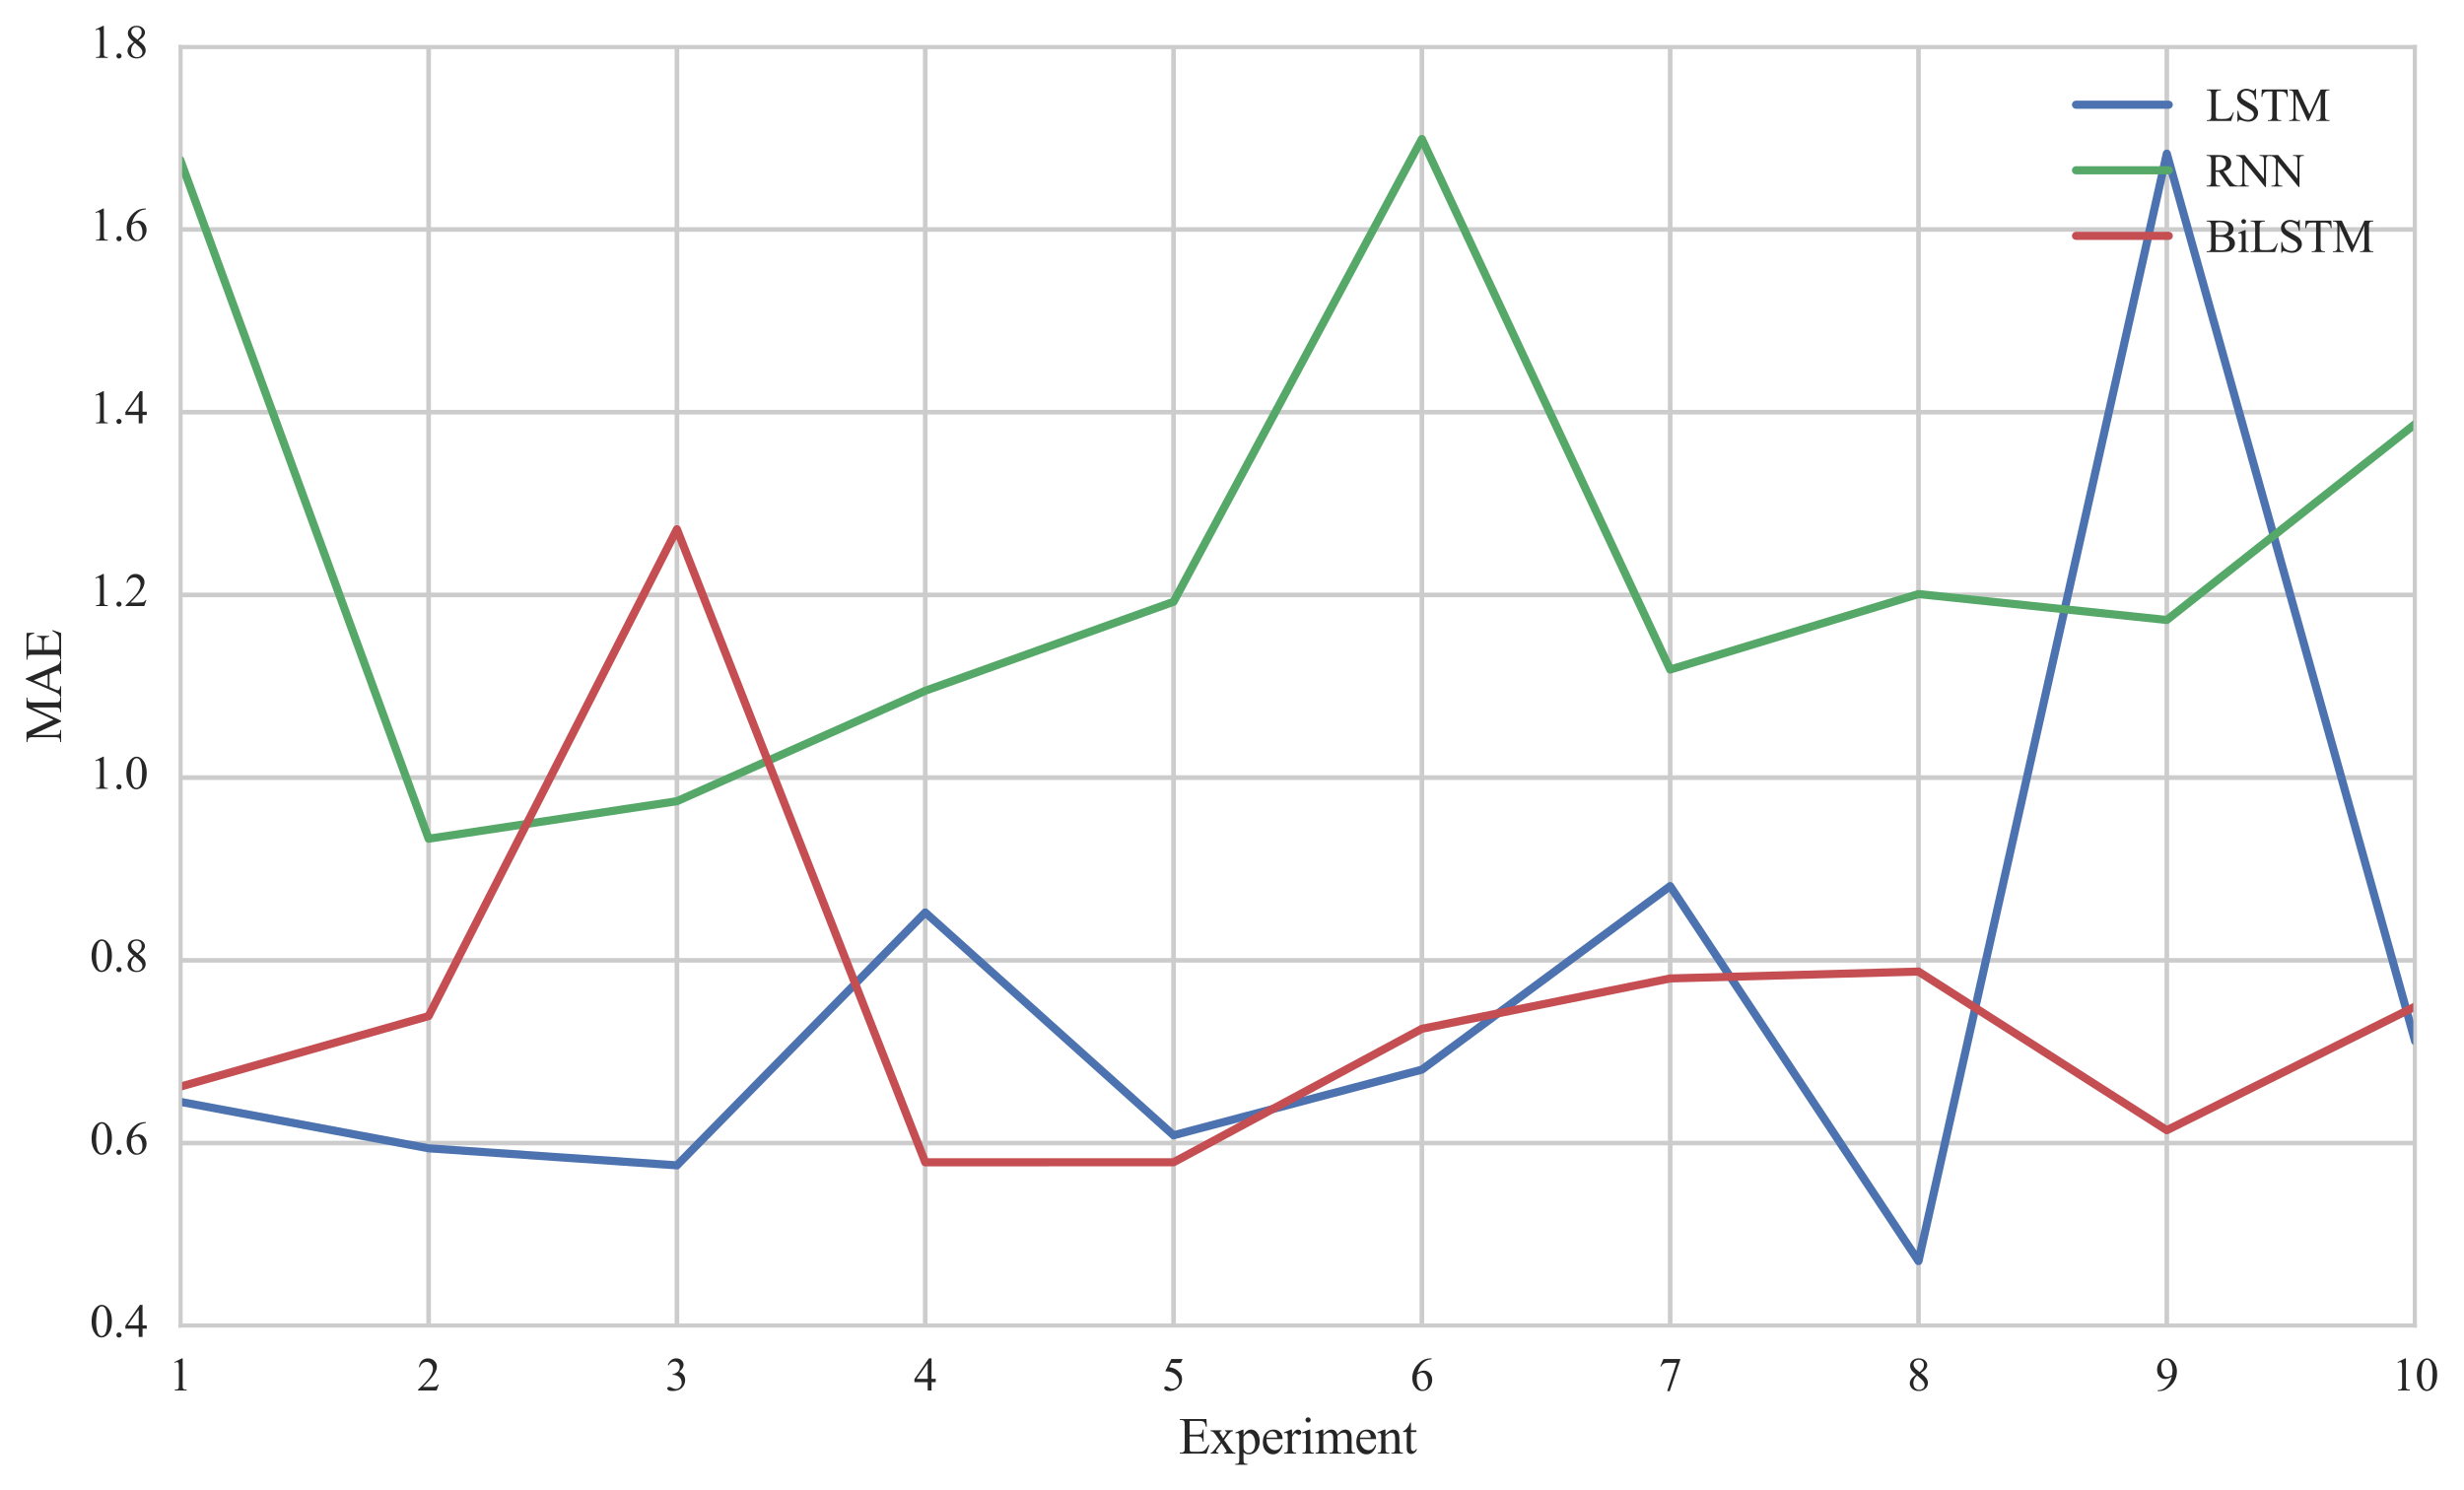 <?xml version="1.0" encoding="utf-8" standalone="no"?>
<!DOCTYPE svg PUBLIC "-//W3C//DTD SVG 1.1//EN"
  "http://www.w3.org/Graphics/SVG/1.1/DTD/svg11.dtd">
<svg xmlns:xlink="http://www.w3.org/1999/xlink" width="690.638pt" height="417.76pt" viewBox="0 0 690.638 417.76" xmlns="http://www.w3.org/2000/svg" version="1.1">
 <defs>
  <style type="text/css">*{stroke-linejoin: round; stroke-linecap: butt}</style>
 </defs>
 <g id="figure_1">
  <g id="patch_1">
   <path d="M 0 417.76 
L 690.638 417.76 
L 690.638 0 
L 0 0 
z
" style="fill: #ffffff"/>
  </g>
  <g id="axes_1">
   <g id="patch_2">
    <path d="M 50.538 371.664 
L 676.938 371.664 
L 676.938 13.104 
L 50.538 13.104 
z
" style="fill: #ffffff"/>
   </g>
   <g id="matplotlib.axis_1">
    <g id="xtick_1">
     <g id="line2d_1">
      <path d="M 50.538 371.664 
L 50.538 13.104 
" clip-path="url(#p6b40116d8b)" style="fill: none; stroke: #cccccc; stroke-width: 1.3; stroke-linecap: round"/>
     </g>
     <g id="line2d_2"/>
     <g id="line2d_3"/>
     <g id="text_1">
      <!-- 1 -->
      <g style="fill: #262626" transform="translate(47.288 389.791) scale(0.13 -0.13)">
       <defs>
        <path id="TimesNewRomanPSMT-31" d="M 750 3822 
L 1781 4325 
L 1884 4325 
L 1884 747 
Q 1884 391 1914 303 
Q 1944 216 2037 169 
Q 2131 122 2419 116 
L 2419 0 
L 825 0 
L 825 116 
Q 1125 122 1212 167 
Q 1300 213 1334 289 
Q 1369 366 1369 747 
L 1369 3034 
Q 1369 3497 1338 3628 
Q 1316 3728 1258 3775 
Q 1200 3822 1119 3822 
Q 1003 3822 797 3725 
L 750 3822 
z
" transform="scale(0.016)"/>
       </defs>
       <use xlink:href="#TimesNewRomanPSMT-31"/>
      </g>
     </g>
    </g>
    <g id="xtick_2">
     <g id="line2d_4">
      <path d="M 120.138 371.664 
L 120.138 13.104 
" clip-path="url(#p6b40116d8b)" style="fill: none; stroke: #cccccc; stroke-width: 1.3; stroke-linecap: round"/>
     </g>
     <g id="line2d_5"/>
     <g id="line2d_6"/>
     <g id="text_2">
      <!-- 2 -->
      <g style="fill: #262626" transform="translate(116.888 389.791) scale(0.13 -0.13)">
       <defs>
        <path id="TimesNewRomanPSMT-32" d="M 2934 816 
L 2638 0 
L 138 0 
L 138 116 
Q 1241 1122 1691 1759 
Q 2141 2397 2141 2925 
Q 2141 3328 1894 3587 
Q 1647 3847 1303 3847 
Q 991 3847 742 3664 
Q 494 3481 375 3128 
L 259 3128 
Q 338 3706 661 4015 
Q 984 4325 1469 4325 
Q 1984 4325 2329 3994 
Q 2675 3663 2675 3213 
Q 2675 2891 2525 2569 
Q 2294 2063 1775 1497 
Q 997 647 803 472 
L 1909 472 
Q 2247 472 2383 497 
Q 2519 522 2628 598 
Q 2738 675 2819 816 
L 2934 816 
z
" transform="scale(0.016)"/>
       </defs>
       <use xlink:href="#TimesNewRomanPSMT-32"/>
      </g>
     </g>
    </g>
    <g id="xtick_3">
     <g id="line2d_7">
      <path d="M 189.738 371.664 
L 189.738 13.104 
" clip-path="url(#p6b40116d8b)" style="fill: none; stroke: #cccccc; stroke-width: 1.3; stroke-linecap: round"/>
     </g>
     <g id="line2d_8"/>
     <g id="line2d_9"/>
     <g id="text_3">
      <!-- 3 -->
      <g style="fill: #262626" transform="translate(186.488 389.791) scale(0.13 -0.13)">
       <defs>
        <path id="TimesNewRomanPSMT-33" d="M 325 3431 
Q 506 3859 782 4092 
Q 1059 4325 1472 4325 
Q 1981 4325 2253 3994 
Q 2459 3747 2459 3466 
Q 2459 3003 1878 2509 
Q 2269 2356 2469 2072 
Q 2669 1788 2669 1403 
Q 2669 853 2319 450 
Q 1863 -75 997 -75 
Q 569 -75 414 31 
Q 259 138 259 259 
Q 259 350 332 419 
Q 406 488 509 488 
Q 588 488 669 463 
Q 722 447 909 348 
Q 1097 250 1169 231 
Q 1284 197 1416 197 
Q 1734 197 1970 444 
Q 2206 691 2206 1028 
Q 2206 1275 2097 1509 
Q 2016 1684 1919 1775 
Q 1784 1900 1550 2001 
Q 1316 2103 1072 2103 
L 972 2103 
L 972 2197 
Q 1219 2228 1467 2375 
Q 1716 2522 1828 2728 
Q 1941 2934 1941 3181 
Q 1941 3503 1739 3701 
Q 1538 3900 1238 3900 
Q 753 3900 428 3381 
L 325 3431 
z
" transform="scale(0.016)"/>
       </defs>
       <use xlink:href="#TimesNewRomanPSMT-33"/>
      </g>
     </g>
    </g>
    <g id="xtick_4">
     <g id="line2d_10">
      <path d="M 259.338 371.664 
L 259.338 13.104 
" clip-path="url(#p6b40116d8b)" style="fill: none; stroke: #cccccc; stroke-width: 1.3; stroke-linecap: round"/>
     </g>
     <g id="line2d_11"/>
     <g id="line2d_12"/>
     <g id="text_4">
      <!-- 4 -->
      <g style="fill: #262626" transform="translate(256.088 389.791) scale(0.13 -0.13)">
       <defs>
        <path id="TimesNewRomanPSMT-34" d="M 2978 1563 
L 2978 1119 
L 2409 1119 
L 2409 0 
L 1894 0 
L 1894 1119 
L 100 1119 
L 100 1519 
L 2066 4325 
L 2409 4325 
L 2409 1563 
L 2978 1563 
z
M 1894 1563 
L 1894 3666 
L 406 1563 
L 1894 1563 
z
" transform="scale(0.016)"/>
       </defs>
       <use xlink:href="#TimesNewRomanPSMT-34"/>
      </g>
     </g>
    </g>
    <g id="xtick_5">
     <g id="line2d_13">
      <path d="M 328.938 371.664 
L 328.938 13.104 
" clip-path="url(#p6b40116d8b)" style="fill: none; stroke: #cccccc; stroke-width: 1.3; stroke-linecap: round"/>
     </g>
     <g id="line2d_14"/>
     <g id="line2d_15"/>
     <g id="text_5">
      <!-- 5 -->
      <g style="fill: #262626" transform="translate(325.688 389.791) scale(0.13 -0.13)">
       <defs>
        <path id="TimesNewRomanPSMT-35" d="M 2778 4238 
L 2534 3706 
L 1259 3706 
L 981 3138 
Q 1809 3016 2294 2522 
Q 2709 2097 2709 1522 
Q 2709 1188 2573 903 
Q 2438 619 2231 419 
Q 2025 219 1772 97 
Q 1413 -75 1034 -75 
Q 653 -75 479 54 
Q 306 184 306 341 
Q 306 428 378 495 
Q 450 563 559 563 
Q 641 563 702 538 
Q 763 513 909 409 
Q 1144 247 1384 247 
Q 1750 247 2026 523 
Q 2303 800 2303 1197 
Q 2303 1581 2056 1914 
Q 1809 2247 1375 2428 
Q 1034 2569 447 2591 
L 1259 4238 
L 2778 4238 
z
" transform="scale(0.016)"/>
       </defs>
       <use xlink:href="#TimesNewRomanPSMT-35"/>
      </g>
     </g>
    </g>
    <g id="xtick_6">
     <g id="line2d_16">
      <path d="M 398.538 371.664 
L 398.538 13.104 
" clip-path="url(#p6b40116d8b)" style="fill: none; stroke: #cccccc; stroke-width: 1.3; stroke-linecap: round"/>
     </g>
     <g id="line2d_17"/>
     <g id="line2d_18"/>
     <g id="text_6">
      <!-- 6 -->
      <g style="fill: #262626" transform="translate(395.288 389.791) scale(0.13 -0.13)">
       <defs>
        <path id="TimesNewRomanPSMT-36" d="M 2869 4325 
L 2869 4209 
Q 2456 4169 2195 4045 
Q 1934 3922 1679 3669 
Q 1425 3416 1258 3105 
Q 1091 2794 978 2366 
Q 1428 2675 1881 2675 
Q 2316 2675 2634 2325 
Q 2953 1975 2953 1425 
Q 2953 894 2631 456 
Q 2244 -75 1606 -75 
Q 1172 -75 869 213 
Q 275 772 275 1663 
Q 275 2231 503 2743 
Q 731 3256 1154 3653 
Q 1578 4050 1965 4187 
Q 2353 4325 2688 4325 
L 2869 4325 
z
M 925 2138 
Q 869 1716 869 1456 
Q 869 1156 980 804 
Q 1091 453 1309 247 
Q 1469 100 1697 100 
Q 1969 100 2183 356 
Q 2397 613 2397 1088 
Q 2397 1622 2184 2012 
Q 1972 2403 1581 2403 
Q 1463 2403 1327 2353 
Q 1191 2303 925 2138 
z
" transform="scale(0.016)"/>
       </defs>
       <use xlink:href="#TimesNewRomanPSMT-36"/>
      </g>
     </g>
    </g>
    <g id="xtick_7">
     <g id="line2d_19">
      <path d="M 468.138 371.664 
L 468.138 13.104 
" clip-path="url(#p6b40116d8b)" style="fill: none; stroke: #cccccc; stroke-width: 1.3; stroke-linecap: round"/>
     </g>
     <g id="line2d_20"/>
     <g id="line2d_21"/>
     <g id="text_7">
      <!-- 7 -->
      <g style="fill: #262626" transform="translate(464.888 389.791) scale(0.13 -0.13)">
       <defs>
        <path id="TimesNewRomanPSMT-37" d="M 644 4238 
L 2916 4238 
L 2916 4119 
L 1503 -88 
L 1153 -88 
L 2419 3728 
L 1253 3728 
Q 900 3728 750 3644 
Q 488 3500 328 3200 
L 238 3234 
L 644 4238 
z
" transform="scale(0.016)"/>
       </defs>
       <use xlink:href="#TimesNewRomanPSMT-37"/>
      </g>
     </g>
    </g>
    <g id="xtick_8">
     <g id="line2d_22">
      <path d="M 537.738 371.664 
L 537.738 13.104 
" clip-path="url(#p6b40116d8b)" style="fill: none; stroke: #cccccc; stroke-width: 1.3; stroke-linecap: round"/>
     </g>
     <g id="line2d_23"/>
     <g id="line2d_24"/>
     <g id="text_8">
      <!-- 8 -->
      <g style="fill: #262626" transform="translate(534.488 389.791) scale(0.13 -0.13)">
       <defs>
        <path id="TimesNewRomanPSMT-38" d="M 1228 2134 
Q 725 2547 579 2797 
Q 434 3047 434 3316 
Q 434 3728 753 4026 
Q 1072 4325 1600 4325 
Q 2113 4325 2425 4047 
Q 2738 3769 2738 3413 
Q 2738 3175 2569 2928 
Q 2400 2681 1866 2347 
Q 2416 1922 2594 1678 
Q 2831 1359 2831 1006 
Q 2831 559 2490 242 
Q 2150 -75 1597 -75 
Q 994 -75 656 303 
Q 388 606 388 966 
Q 388 1247 577 1523 
Q 766 1800 1228 2134 
z
M 1719 2469 
Q 2094 2806 2194 3001 
Q 2294 3197 2294 3444 
Q 2294 3772 2109 3958 
Q 1925 4144 1606 4144 
Q 1288 4144 1088 3959 
Q 888 3775 888 3528 
Q 888 3366 970 3203 
Q 1053 3041 1206 2894 
L 1719 2469 
z
M 1375 2016 
Q 1116 1797 991 1539 
Q 866 1281 866 981 
Q 866 578 1086 336 
Q 1306 94 1647 94 
Q 1984 94 2187 284 
Q 2391 475 2391 747 
Q 2391 972 2272 1150 
Q 2050 1481 1375 2016 
z
" transform="scale(0.016)"/>
       </defs>
       <use xlink:href="#TimesNewRomanPSMT-38"/>
      </g>
     </g>
    </g>
    <g id="xtick_9">
     <g id="line2d_25">
      <path d="M 607.338 371.664 
L 607.338 13.104 
" clip-path="url(#p6b40116d8b)" style="fill: none; stroke: #cccccc; stroke-width: 1.3; stroke-linecap: round"/>
     </g>
     <g id="line2d_26"/>
     <g id="line2d_27"/>
     <g id="text_9">
      <!-- 9 -->
      <g style="fill: #262626" transform="translate(604.088 389.791) scale(0.13 -0.13)">
       <defs>
        <path id="TimesNewRomanPSMT-39" d="M 338 -88 
L 338 28 
Q 744 34 1094 217 
Q 1444 400 1770 856 
Q 2097 1313 2225 1859 
Q 1734 1544 1338 1544 
Q 891 1544 572 1889 
Q 253 2234 253 2806 
Q 253 3363 572 3797 
Q 956 4325 1575 4325 
Q 2097 4325 2469 3894 
Q 2925 3359 2925 2575 
Q 2925 1869 2578 1258 
Q 2231 647 1613 244 
Q 1109 -88 516 -88 
L 338 -88 
z
M 2275 2091 
Q 2331 2497 2331 2741 
Q 2331 3044 2228 3395 
Q 2125 3747 1936 3934 
Q 1747 4122 1506 4122 
Q 1228 4122 1018 3872 
Q 809 3622 809 3128 
Q 809 2469 1088 2097 
Q 1291 1828 1588 1828 
Q 1731 1828 1928 1897 
Q 2125 1966 2275 2091 
z
" transform="scale(0.016)"/>
       </defs>
       <use xlink:href="#TimesNewRomanPSMT-39"/>
      </g>
     </g>
    </g>
    <g id="xtick_10">
     <g id="line2d_28">
      <path d="M 676.938 371.664 
L 676.938 13.104 
" clip-path="url(#p6b40116d8b)" style="fill: none; stroke: #cccccc; stroke-width: 1.3; stroke-linecap: round"/>
     </g>
     <g id="line2d_29"/>
     <g id="line2d_30"/>
     <g id="text_10">
      <!-- 10 -->
      <g style="fill: #262626" transform="translate(670.438 389.791) scale(0.13 -0.13)">
       <defs>
        <path id="TimesNewRomanPSMT-30" d="M 231 2094 
Q 231 2819 450 3342 
Q 669 3866 1031 4122 
Q 1313 4325 1613 4325 
Q 2100 4325 2488 3828 
Q 2972 3213 2972 2159 
Q 2972 1422 2759 906 
Q 2547 391 2217 158 
Q 1888 -75 1581 -75 
Q 975 -75 572 641 
Q 231 1244 231 2094 
z
M 844 2016 
Q 844 1141 1059 588 
Q 1238 122 1591 122 
Q 1759 122 1940 273 
Q 2122 425 2216 781 
Q 2359 1319 2359 2297 
Q 2359 3022 2209 3506 
Q 2097 3866 1919 4016 
Q 1791 4119 1609 4119 
Q 1397 4119 1231 3928 
Q 1006 3669 925 3112 
Q 844 2556 844 2016 
z
" transform="scale(0.016)"/>
       </defs>
       <use xlink:href="#TimesNewRomanPSMT-31"/>
       <use xlink:href="#TimesNewRomanPSMT-30" x="50"/>
      </g>
     </g>
    </g>
    <g id="text_11">
     <!-- Experiment -->
     <g style="fill: #262626" transform="translate(330.384 407.501) scale(0.143 -0.143)">
      <defs>
       <path id="TimesNewRomanPSMT-45" d="M 1338 4006 
L 1338 2331 
L 2269 2331 
Q 2631 2331 2753 2441 
Q 2916 2584 2934 2947 
L 3050 2947 
L 3050 1472 
L 2934 1472 
Q 2891 1781 2847 1869 
Q 2791 1978 2662 2040 
Q 2534 2103 2269 2103 
L 1338 2103 
L 1338 706 
Q 1338 425 1363 364 
Q 1388 303 1450 267 
Q 1513 231 1688 231 
L 2406 231 
Q 2766 231 2928 281 
Q 3091 331 3241 478 
Q 3434 672 3638 1063 
L 3763 1063 
L 3397 0 
L 131 0 
L 131 116 
L 281 116 
Q 431 116 566 188 
Q 666 238 702 338 
Q 738 438 738 747 
L 738 3500 
Q 738 3903 656 3997 
Q 544 4122 281 4122 
L 131 4122 
L 131 4238 
L 3397 4238 
L 3444 3309 
L 3322 3309 
Q 3256 3644 3176 3769 
Q 3097 3894 2941 3959 
Q 2816 4006 2500 4006 
L 1338 4006 
z
" transform="scale(0.016)"/>
       <path id="TimesNewRomanPSMT-78" d="M 84 2863 
L 1431 2863 
L 1431 2747 
Q 1303 2747 1251 2703 
Q 1200 2659 1200 2588 
Q 1200 2513 1309 2356 
Q 1344 2306 1413 2200 
L 1616 1875 
L 1850 2200 
Q 2075 2509 2075 2591 
Q 2075 2656 2022 2701 
Q 1969 2747 1850 2747 
L 1850 2863 
L 2819 2863 
L 2819 2747 
Q 2666 2738 2553 2663 
Q 2400 2556 2134 2200 
L 1744 1678 
L 2456 653 
Q 2719 275 2831 198 
Q 2944 122 3122 113 
L 3122 0 
L 1772 0 
L 1772 113 
Q 1913 113 1991 175 
Q 2050 219 2050 291 
Q 2050 363 1850 653 
L 1431 1266 
L 972 653 
Q 759 369 759 316 
Q 759 241 829 180 
Q 900 119 1041 113 
L 1041 0 
L 106 0 
L 106 113 
Q 219 128 303 191 
Q 422 281 703 653 
L 1303 1450 
L 759 2238 
Q 528 2575 401 2661 
Q 275 2747 84 2747 
L 84 2863 
z
" transform="scale(0.016)"/>
       <path id="TimesNewRomanPSMT-70" d="M -6 2578 
L 875 2934 
L 994 2934 
L 994 2266 
Q 1216 2644 1439 2795 
Q 1663 2947 1909 2947 
Q 2341 2947 2628 2609 
Q 2981 2197 2981 1534 
Q 2981 794 2556 309 
Q 2206 -88 1675 -88 
Q 1444 -88 1275 -22 
Q 1150 25 994 166 
L 994 -706 
Q 994 -1000 1030 -1079 
Q 1066 -1159 1155 -1206 
Q 1244 -1253 1478 -1253 
L 1478 -1369 
L -22 -1369 
L -22 -1253 
L 56 -1253 
Q 228 -1256 350 -1188 
Q 409 -1153 442 -1076 
Q 475 -1000 475 -688 
L 475 2019 
Q 475 2297 450 2372 
Q 425 2447 370 2484 
Q 316 2522 222 2522 
Q 147 2522 31 2478 
L -6 2578 
z
M 994 2081 
L 994 1013 
Q 994 666 1022 556 
Q 1066 375 1236 237 
Q 1406 100 1666 100 
Q 1978 100 2172 344 
Q 2425 663 2425 1241 
Q 2425 1897 2138 2250 
Q 1938 2494 1663 2494 
Q 1513 2494 1366 2419 
Q 1253 2363 994 2081 
z
" transform="scale(0.016)"/>
       <path id="TimesNewRomanPSMT-65" d="M 681 1784 
Q 678 1147 991 784 
Q 1303 422 1725 422 
Q 2006 422 2214 576 
Q 2422 731 2563 1106 
L 2659 1044 
Q 2594 616 2278 264 
Q 1963 -88 1488 -88 
Q 972 -88 605 314 
Q 238 716 238 1394 
Q 238 2128 614 2539 
Q 991 2950 1559 2950 
Q 2041 2950 2350 2633 
Q 2659 2316 2659 1784 
L 681 1784 
z
M 681 1966 
L 2006 1966 
Q 1991 2241 1941 2353 
Q 1863 2528 1708 2628 
Q 1553 2728 1384 2728 
Q 1125 2728 920 2526 
Q 716 2325 681 1966 
z
" transform="scale(0.016)"/>
       <path id="TimesNewRomanPSMT-72" d="M 1038 2947 
L 1038 2303 
Q 1397 2947 1775 2947 
Q 1947 2947 2059 2842 
Q 2172 2738 2172 2600 
Q 2172 2478 2090 2393 
Q 2009 2309 1897 2309 
Q 1788 2309 1652 2417 
Q 1516 2525 1450 2525 
Q 1394 2525 1328 2463 
Q 1188 2334 1038 2041 
L 1038 669 
Q 1038 431 1097 309 
Q 1138 225 1241 169 
Q 1344 113 1538 113 
L 1538 0 
L 72 0 
L 72 113 
Q 291 113 397 181 
Q 475 231 506 341 
Q 522 394 522 644 
L 522 1753 
Q 522 2253 501 2348 
Q 481 2444 426 2487 
Q 372 2531 291 2531 
Q 194 2531 72 2484 
L 41 2597 
L 906 2947 
L 1038 2947 
z
" transform="scale(0.016)"/>
       <path id="TimesNewRomanPSMT-69" d="M 928 4444 
Q 1059 4444 1151 4351 
Q 1244 4259 1244 4128 
Q 1244 3997 1151 3903 
Q 1059 3809 928 3809 
Q 797 3809 703 3903 
Q 609 3997 609 4128 
Q 609 4259 701 4351 
Q 794 4444 928 4444 
z
M 1188 2947 
L 1188 647 
Q 1188 378 1227 289 
Q 1266 200 1342 156 
Q 1419 113 1622 113 
L 1622 0 
L 231 0 
L 231 113 
Q 441 113 512 153 
Q 584 194 626 287 
Q 669 381 669 647 
L 669 1750 
Q 669 2216 641 2353 
Q 619 2453 572 2492 
Q 525 2531 444 2531 
Q 356 2531 231 2484 
L 188 2597 
L 1050 2947 
L 1188 2947 
z
" transform="scale(0.016)"/>
       <path id="TimesNewRomanPSMT-6d" d="M 1050 2338 
Q 1363 2650 1419 2697 
Q 1559 2816 1721 2881 
Q 1884 2947 2044 2947 
Q 2313 2947 2506 2790 
Q 2700 2634 2766 2338 
Q 3088 2713 3309 2830 
Q 3531 2947 3766 2947 
Q 3994 2947 4170 2830 
Q 4347 2713 4450 2447 
Q 4519 2266 4519 1878 
L 4519 647 
Q 4519 378 4559 278 
Q 4591 209 4675 161 
Q 4759 113 4950 113 
L 4950 0 
L 3538 0 
L 3538 113 
L 3597 113 
Q 3781 113 3884 184 
Q 3956 234 3988 344 
Q 4000 397 4000 647 
L 4000 1878 
Q 4000 2228 3916 2372 
Q 3794 2572 3525 2572 
Q 3359 2572 3192 2489 
Q 3025 2406 2788 2181 
L 2781 2147 
L 2788 2013 
L 2788 647 
Q 2788 353 2820 281 
Q 2853 209 2943 161 
Q 3034 113 3253 113 
L 3253 0 
L 1806 0 
L 1806 113 
Q 2044 113 2133 169 
Q 2222 225 2256 338 
Q 2272 391 2272 647 
L 2272 1878 
Q 2272 2228 2169 2381 
Q 2031 2581 1784 2581 
Q 1616 2581 1450 2491 
Q 1191 2353 1050 2181 
L 1050 647 
Q 1050 366 1089 281 
Q 1128 197 1204 155 
Q 1281 113 1516 113 
L 1516 0 
L 100 0 
L 100 113 
Q 297 113 375 155 
Q 453 197 493 289 
Q 534 381 534 647 
L 534 1741 
Q 534 2213 506 2350 
Q 484 2453 437 2492 
Q 391 2531 309 2531 
Q 222 2531 100 2484 
L 53 2597 
L 916 2947 
L 1050 2947 
L 1050 2338 
z
" transform="scale(0.016)"/>
       <path id="TimesNewRomanPSMT-6e" d="M 1034 2341 
Q 1538 2947 1994 2947 
Q 2228 2947 2397 2830 
Q 2566 2713 2666 2444 
Q 2734 2256 2734 1869 
L 2734 647 
Q 2734 375 2778 278 
Q 2813 200 2889 156 
Q 2966 113 3172 113 
L 3172 0 
L 1756 0 
L 1756 113 
L 1816 113 
Q 2016 113 2095 173 
Q 2175 234 2206 353 
Q 2219 400 2219 647 
L 2219 1819 
Q 2219 2209 2117 2386 
Q 2016 2563 1775 2563 
Q 1403 2563 1034 2156 
L 1034 647 
Q 1034 356 1069 288 
Q 1113 197 1189 155 
Q 1266 113 1500 113 
L 1500 0 
L 84 0 
L 84 113 
L 147 113 
Q 366 113 442 223 
Q 519 334 519 647 
L 519 1709 
Q 519 2225 495 2337 
Q 472 2450 423 2490 
Q 375 2531 294 2531 
Q 206 2531 84 2484 
L 38 2597 
L 900 2947 
L 1034 2947 
L 1034 2341 
z
" transform="scale(0.016)"/>
       <path id="TimesNewRomanPSMT-74" d="M 1031 3803 
L 1031 2863 
L 1700 2863 
L 1700 2644 
L 1031 2644 
L 1031 788 
Q 1031 509 1111 412 
Q 1191 316 1316 316 
Q 1419 316 1516 380 
Q 1613 444 1666 569 
L 1788 569 
Q 1678 263 1478 108 
Q 1278 -47 1066 -47 
Q 922 -47 784 33 
Q 647 113 581 261 
Q 516 409 516 719 
L 516 2644 
L 63 2644 
L 63 2747 
Q 234 2816 414 2980 
Q 594 3144 734 3369 
Q 806 3488 934 3803 
L 1031 3803 
z
" transform="scale(0.016)"/>
      </defs>
      <use xlink:href="#TimesNewRomanPSMT-45"/>
      <use xlink:href="#TimesNewRomanPSMT-78" x="61.084"/>
      <use xlink:href="#TimesNewRomanPSMT-70" x="111.084"/>
      <use xlink:href="#TimesNewRomanPSMT-65" x="161.084"/>
      <use xlink:href="#TimesNewRomanPSMT-72" x="205.469"/>
      <use xlink:href="#TimesNewRomanPSMT-69" x="238.77"/>
      <use xlink:href="#TimesNewRomanPSMT-6d" x="266.553"/>
      <use xlink:href="#TimesNewRomanPSMT-65" x="344.336"/>
      <use xlink:href="#TimesNewRomanPSMT-6e" x="388.721"/>
      <use xlink:href="#TimesNewRomanPSMT-74" x="438.721"/>
     </g>
    </g>
   </g>
   <g id="matplotlib.axis_2">
    <g id="ytick_1">
     <g id="line2d_31">
      <path d="M 50.538 371.664 
L 676.938 371.664 
" clip-path="url(#p6b40116d8b)" style="fill: none; stroke: #cccccc; stroke-width: 1.3; stroke-linecap: round"/>
     </g>
     <g id="line2d_32"/>
     <g id="line2d_33"/>
     <g id="text_12">
      <!-- 0.4 -->
      <g style="fill: #262626" transform="translate(25.188 374.787) scale(0.13 -0.13)">
       <defs>
        <path id="TimesNewRomanPSMT-2e" d="M 800 606 
Q 947 606 1047 504 
Q 1147 403 1147 259 
Q 1147 116 1045 14 
Q 944 -88 800 -88 
Q 656 -88 554 14 
Q 453 116 453 259 
Q 453 406 554 506 
Q 656 606 800 606 
z
" transform="scale(0.016)"/>
       </defs>
       <use xlink:href="#TimesNewRomanPSMT-30"/>
       <use xlink:href="#TimesNewRomanPSMT-2e" x="50"/>
       <use xlink:href="#TimesNewRomanPSMT-34" x="75"/>
      </g>
     </g>
    </g>
    <g id="ytick_2">
     <g id="line2d_34">
      <path d="M 50.538 320.441 
L 676.938 320.441 
" clip-path="url(#p6b40116d8b)" style="fill: none; stroke: #cccccc; stroke-width: 1.3; stroke-linecap: round"/>
     </g>
     <g id="line2d_35"/>
     <g id="line2d_36"/>
     <g id="text_13">
      <!-- 0.6 -->
      <g style="fill: #262626" transform="translate(25.188 323.564) scale(0.13 -0.13)">
       <use xlink:href="#TimesNewRomanPSMT-30"/>
       <use xlink:href="#TimesNewRomanPSMT-2e" x="50"/>
       <use xlink:href="#TimesNewRomanPSMT-36" x="75"/>
      </g>
     </g>
    </g>
    <g id="ytick_3">
     <g id="line2d_37">
      <path d="M 50.538 269.218 
L 676.938 269.218 
" clip-path="url(#p6b40116d8b)" style="fill: none; stroke: #cccccc; stroke-width: 1.3; stroke-linecap: round"/>
     </g>
     <g id="line2d_38"/>
     <g id="line2d_39"/>
     <g id="text_14">
      <!-- 0.8 -->
      <g style="fill: #262626" transform="translate(25.188 272.341) scale(0.13 -0.13)">
       <use xlink:href="#TimesNewRomanPSMT-30"/>
       <use xlink:href="#TimesNewRomanPSMT-2e" x="50"/>
       <use xlink:href="#TimesNewRomanPSMT-38" x="75"/>
      </g>
     </g>
    </g>
    <g id="ytick_4">
     <g id="line2d_40">
      <path d="M 50.538 217.995 
L 676.938 217.995 
" clip-path="url(#p6b40116d8b)" style="fill: none; stroke: #cccccc; stroke-width: 1.3; stroke-linecap: round"/>
     </g>
     <g id="line2d_41"/>
     <g id="line2d_42"/>
     <g id="text_15">
      <!-- 1.0 -->
      <g style="fill: #262626" transform="translate(25.188 221.118) scale(0.13 -0.13)">
       <use xlink:href="#TimesNewRomanPSMT-31"/>
       <use xlink:href="#TimesNewRomanPSMT-2e" x="50"/>
       <use xlink:href="#TimesNewRomanPSMT-30" x="75"/>
      </g>
     </g>
    </g>
    <g id="ytick_5">
     <g id="line2d_43">
      <path d="M 50.538 166.772 
L 676.938 166.772 
" clip-path="url(#p6b40116d8b)" style="fill: none; stroke: #cccccc; stroke-width: 1.3; stroke-linecap: round"/>
     </g>
     <g id="line2d_44"/>
     <g id="line2d_45"/>
     <g id="text_16">
      <!-- 1.2 -->
      <g style="fill: #262626" transform="translate(25.188 169.895) scale(0.13 -0.13)">
       <use xlink:href="#TimesNewRomanPSMT-31"/>
       <use xlink:href="#TimesNewRomanPSMT-2e" x="50"/>
       <use xlink:href="#TimesNewRomanPSMT-32" x="75"/>
      </g>
     </g>
    </g>
    <g id="ytick_6">
     <g id="line2d_46">
      <path d="M 50.538 115.55 
L 676.938 115.55 
" clip-path="url(#p6b40116d8b)" style="fill: none; stroke: #cccccc; stroke-width: 1.3; stroke-linecap: round"/>
     </g>
     <g id="line2d_47"/>
     <g id="line2d_48"/>
     <g id="text_17">
      <!-- 1.4 -->
      <g style="fill: #262626" transform="translate(25.188 118.673) scale(0.13 -0.13)">
       <use xlink:href="#TimesNewRomanPSMT-31"/>
       <use xlink:href="#TimesNewRomanPSMT-2e" x="50"/>
       <use xlink:href="#TimesNewRomanPSMT-34" x="75"/>
      </g>
     </g>
    </g>
    <g id="ytick_7">
     <g id="line2d_49">
      <path d="M 50.538 64.327 
L 676.938 64.327 
" clip-path="url(#p6b40116d8b)" style="fill: none; stroke: #cccccc; stroke-width: 1.3; stroke-linecap: round"/>
     </g>
     <g id="line2d_50"/>
     <g id="line2d_51"/>
     <g id="text_18">
      <!-- 1.6 -->
      <g style="fill: #262626" transform="translate(25.188 67.45) scale(0.13 -0.13)">
       <use xlink:href="#TimesNewRomanPSMT-31"/>
       <use xlink:href="#TimesNewRomanPSMT-2e" x="50"/>
       <use xlink:href="#TimesNewRomanPSMT-36" x="75"/>
      </g>
     </g>
    </g>
    <g id="ytick_8">
     <g id="line2d_52">
      <path d="M 50.538 13.104 
L 676.938 13.104 
" clip-path="url(#p6b40116d8b)" style="fill: none; stroke: #cccccc; stroke-width: 1.3; stroke-linecap: round"/>
     </g>
     <g id="line2d_53"/>
     <g id="line2d_54"/>
     <g id="text_19">
      <!-- 1.8 -->
      <g style="fill: #262626" transform="translate(25.188 16.227) scale(0.13 -0.13)">
       <use xlink:href="#TimesNewRomanPSMT-31"/>
       <use xlink:href="#TimesNewRomanPSMT-2e" x="50"/>
       <use xlink:href="#TimesNewRomanPSMT-38" x="75"/>
      </g>
     </g>
    </g>
    <g id="text_20">
     <!-- MAE -->
     <g style="fill: #262626" transform="translate(17.13 208.272) rotate(-90) scale(0.143 -0.143)">
      <defs>
       <path id="TimesNewRomanPSMT-4d" d="M 2619 0 
L 981 3566 
L 981 734 
Q 981 344 1066 247 
Q 1181 116 1431 116 
L 1581 116 
L 1581 0 
L 106 0 
L 106 116 
L 256 116 
Q 525 116 638 278 
Q 706 378 706 734 
L 706 3503 
Q 706 3784 644 3909 
Q 600 4000 483 4061 
Q 366 4122 106 4122 
L 106 4238 
L 1306 4238 
L 2844 922 
L 4356 4238 
L 5556 4238 
L 5556 4122 
L 5409 4122 
Q 5138 4122 5025 3959 
Q 4956 3859 4956 3503 
L 4956 734 
Q 4956 344 5044 247 
Q 5159 116 5409 116 
L 5556 116 
L 5556 0 
L 3756 0 
L 3756 116 
L 3906 116 
Q 4178 116 4288 278 
Q 4356 378 4356 734 
L 4356 3566 
L 2722 0 
L 2619 0 
z
" transform="scale(0.016)"/>
       <path id="TimesNewRomanPSMT-41" d="M 2928 1419 
L 1288 1419 
L 1000 750 
Q 894 503 894 381 
Q 894 284 986 211 
Q 1078 138 1384 116 
L 1384 0 
L 50 0 
L 50 116 
Q 316 163 394 238 
Q 553 388 747 847 
L 2238 4334 
L 2347 4334 
L 3822 809 
Q 4000 384 4145 257 
Q 4291 131 4550 116 
L 4550 0 
L 2878 0 
L 2878 116 
Q 3131 128 3220 200 
Q 3309 272 3309 375 
Q 3309 513 3184 809 
L 2928 1419 
z
M 2841 1650 
L 2122 3363 
L 1384 1650 
L 2841 1650 
z
" transform="scale(0.016)"/>
      </defs>
      <use xlink:href="#TimesNewRomanPSMT-4d"/>
      <use xlink:href="#TimesNewRomanPSMT-41" x="88.916"/>
      <use xlink:href="#TimesNewRomanPSMT-45" x="161.133"/>
     </g>
    </g>
   </g>
   <g id="line2d_55">
    <path d="M 50.538 308.876 
L 120.138 321.911 
L 189.738 326.688 
L 259.338 255.793 
L 328.938 318.253 
L 398.538 299.861 
L 468.138 248.405 
L 537.738 353.524 
L 607.338 43.069 
L 676.938 291.898 
" clip-path="url(#p6b40116d8b)" style="fill: none; stroke: #4c72b0; stroke-width: 2.275; stroke-linecap: round"/>
   </g>
   <g id="line2d_56">
    <path d="M 50.538 44.85 
L 120.138 235.122 
L 189.738 224.604 
L 259.338 193.648 
L 328.938 168.702 
L 398.538 38.964 
L 468.138 187.699 
L 537.738 166.535 
L 607.338 173.8 
L 676.938 118.878 
" clip-path="url(#p6b40116d8b)" style="fill: none; stroke: #55a868; stroke-width: 2.275; stroke-linecap: round"/>
   </g>
   <g id="line2d_57">
    <path d="M 50.538 304.629 
L 120.138 284.843 
L 189.738 148.362 
L 259.338 325.836 
L 328.938 325.821 
L 398.538 288.41 
L 468.138 274.292 
L 537.738 272.364 
L 607.338 316.842 
L 676.938 282.169 
" clip-path="url(#p6b40116d8b)" style="fill: none; stroke: #c44e52; stroke-width: 2.275; stroke-linecap: round"/>
   </g>
   <g id="patch_3">
    <path d="M 50.538 371.664 
L 50.538 13.104 
" style="fill: none; stroke: #cccccc; stroke-linejoin: miter; stroke-linecap: square"/>
   </g>
   <g id="patch_4">
    <path d="M 676.938 371.664 
L 676.938 13.104 
" style="fill: none; stroke: #cccccc; stroke-linejoin: miter; stroke-linecap: square"/>
   </g>
   <g id="patch_5">
    <path d="M 50.538 371.664 
L 676.938 371.664 
" style="fill: none; stroke: #cccccc; stroke-linejoin: miter; stroke-linecap: square"/>
   </g>
   <g id="patch_6">
    <path d="M 50.538 13.104 
L 676.938 13.104 
" style="fill: none; stroke: #cccccc; stroke-linejoin: miter; stroke-linecap: square"/>
   </g>
   <g id="legend_1">
    <g id="line2d_58">
     <path d="M 581.886 29.354 
L 594.886 29.354 
L 607.886 29.354 
" style="fill: none; stroke: #4c72b0; stroke-width: 2.275; stroke-linecap: round"/>
    </g>
    <g id="text_21">
     <!-- LSTM -->
     <g style="fill: #262626" transform="translate(618.286 33.904) scale(0.13 -0.13)">
      <defs>
       <path id="TimesNewRomanPSMT-4c" d="M 3669 1172 
L 3772 1150 
L 3409 0 
L 128 0 
L 128 116 
L 288 116 
Q 556 116 672 291 
Q 738 391 738 753 
L 738 3488 
Q 738 3884 650 3984 
Q 528 4122 288 4122 
L 128 4122 
L 128 4238 
L 2047 4238 
L 2047 4122 
Q 1709 4125 1573 4059 
Q 1438 3994 1388 3894 
Q 1338 3794 1338 3416 
L 1338 753 
Q 1338 494 1388 397 
Q 1425 331 1503 300 
Q 1581 269 1991 269 
L 2300 269 
Q 2788 269 2984 341 
Q 3181 413 3343 595 
Q 3506 778 3669 1172 
z
" transform="scale(0.016)"/>
       <path id="TimesNewRomanPSMT-53" d="M 2934 4334 
L 2934 2869 
L 2819 2869 
Q 2763 3291 2617 3541 
Q 2472 3791 2203 3937 
Q 1934 4084 1647 4084 
Q 1322 4084 1109 3886 
Q 897 3688 897 3434 
Q 897 3241 1031 3081 
Q 1225 2847 1953 2456 
Q 2547 2138 2764 1967 
Q 2981 1797 3098 1565 
Q 3216 1334 3216 1081 
Q 3216 600 2842 251 
Q 2469 -97 1881 -97 
Q 1697 -97 1534 -69 
Q 1438 -53 1133 45 
Q 828 144 747 144 
Q 669 144 623 97 
Q 578 50 556 -97 
L 441 -97 
L 441 1356 
L 556 1356 
Q 638 900 775 673 
Q 913 447 1195 297 
Q 1478 147 1816 147 
Q 2206 147 2432 353 
Q 2659 559 2659 841 
Q 2659 997 2573 1156 
Q 2488 1316 2306 1453 
Q 2184 1547 1640 1851 
Q 1097 2156 867 2337 
Q 638 2519 519 2737 
Q 400 2956 400 3219 
Q 400 3675 750 4004 
Q 1100 4334 1641 4334 
Q 1978 4334 2356 4169 
Q 2531 4091 2603 4091 
Q 2684 4091 2736 4139 
Q 2788 4188 2819 4334 
L 2934 4334 
z
" transform="scale(0.016)"/>
       <path id="TimesNewRomanPSMT-54" d="M 3703 4238 
L 3750 3244 
L 3631 3244 
Q 3597 3506 3538 3619 
Q 3441 3800 3280 3886 
Q 3119 3972 2856 3972 
L 2259 3972 
L 2259 734 
Q 2259 344 2344 247 
Q 2463 116 2709 116 
L 2856 116 
L 2856 0 
L 1059 0 
L 1059 116 
L 1209 116 
Q 1478 116 1591 278 
Q 1659 378 1659 734 
L 1659 3972 
L 1150 3972 
Q 853 3972 728 3928 
Q 566 3869 450 3700 
Q 334 3531 313 3244 
L 194 3244 
L 244 4238 
L 3703 4238 
z
" transform="scale(0.016)"/>
      </defs>
      <use xlink:href="#TimesNewRomanPSMT-4c"/>
      <use xlink:href="#TimesNewRomanPSMT-53" x="61.084"/>
      <use xlink:href="#TimesNewRomanPSMT-54" x="116.699"/>
      <use xlink:href="#TimesNewRomanPSMT-4d" x="177.783"/>
     </g>
    </g>
    <g id="line2d_59">
     <path d="M 581.886 47.735 
L 594.886 47.735 
L 607.886 47.735 
" style="fill: none; stroke: #55a868; stroke-width: 2.275; stroke-linecap: round"/>
    </g>
    <g id="text_22">
     <!-- RNN -->
     <g style="fill: #262626" transform="translate(618.286 52.285) scale(0.13 -0.13)">
      <defs>
       <path id="TimesNewRomanPSMT-52" d="M 4325 0 
L 3194 0 
L 1759 1981 
Q 1600 1975 1500 1975 
Q 1459 1975 1412 1976 
Q 1366 1978 1316 1981 
L 1316 750 
Q 1316 350 1403 253 
Q 1522 116 1759 116 
L 1925 116 
L 1925 0 
L 109 0 
L 109 116 
L 269 116 
Q 538 116 653 291 
Q 719 388 719 750 
L 719 3488 
Q 719 3888 631 3984 
Q 509 4122 269 4122 
L 109 4122 
L 109 4238 
L 1653 4238 
Q 2328 4238 2648 4139 
Q 2969 4041 3192 3777 
Q 3416 3513 3416 3147 
Q 3416 2756 3161 2468 
Q 2906 2181 2372 2063 
L 3247 847 
Q 3547 428 3762 290 
Q 3978 153 4325 116 
L 4325 0 
z
M 1316 2178 
Q 1375 2178 1419 2176 
Q 1463 2175 1491 2175 
Q 2097 2175 2405 2437 
Q 2713 2700 2713 3106 
Q 2713 3503 2464 3751 
Q 2216 4000 1806 4000 
Q 1625 4000 1316 3941 
L 1316 2178 
z
" transform="scale(0.016)"/>
       <path id="TimesNewRomanPSMT-4e" d="M -84 4238 
L 1066 4238 
L 3656 1059 
L 3656 3503 
Q 3656 3894 3569 3991 
Q 3453 4122 3203 4122 
L 3056 4122 
L 3056 4238 
L 4531 4238 
L 4531 4122 
L 4381 4122 
Q 4113 4122 4000 3959 
Q 3931 3859 3931 3503 
L 3931 -69 
L 3819 -69 
L 1025 3344 
L 1025 734 
Q 1025 344 1109 247 
Q 1228 116 1475 116 
L 1625 116 
L 1625 0 
L 150 0 
L 150 116 
L 297 116 
Q 569 116 681 278 
Q 750 378 750 734 
L 750 3681 
Q 566 3897 470 3965 
Q 375 4034 191 4094 
Q 100 4122 -84 4122 
L -84 4238 
z
" transform="scale(0.016)"/>
      </defs>
      <use xlink:href="#TimesNewRomanPSMT-52"/>
      <use xlink:href="#TimesNewRomanPSMT-4e" x="66.699"/>
      <use xlink:href="#TimesNewRomanPSMT-4e" x="138.916"/>
     </g>
    </g>
    <g id="line2d_60">
     <path d="M 581.886 66.115 
L 594.886 66.115 
L 607.886 66.115 
" style="fill: none; stroke: #c44e52; stroke-width: 2.275; stroke-linecap: round"/>
    </g>
    <g id="text_23">
     <!-- BiLSTM -->
     <g style="fill: #262626" transform="translate(618.286 70.665) scale(0.13 -0.13)">
      <defs>
       <path id="TimesNewRomanPSMT-42" d="M 2956 2163 
Q 3397 2069 3616 1863 
Q 3919 1575 3919 1159 
Q 3919 844 3719 555 
Q 3519 266 3170 133 
Q 2822 0 2106 0 
L 106 0 
L 106 116 
L 266 116 
Q 531 116 647 284 
Q 719 394 719 750 
L 719 3488 
Q 719 3881 628 3984 
Q 506 4122 266 4122 
L 106 4122 
L 106 4238 
L 1938 4238 
Q 2450 4238 2759 4163 
Q 3228 4050 3475 3764 
Q 3722 3478 3722 3106 
Q 3722 2788 3528 2536 
Q 3334 2284 2956 2163 
z
M 1319 2331 
Q 1434 2309 1582 2298 
Q 1731 2288 1909 2288 
Q 2366 2288 2595 2386 
Q 2825 2484 2947 2687 
Q 3069 2891 3069 3131 
Q 3069 3503 2766 3765 
Q 2463 4028 1881 4028 
Q 1569 4028 1319 3959 
L 1319 2331 
z
M 1319 306 
Q 1681 222 2034 222 
Q 2600 222 2897 476 
Q 3194 731 3194 1106 
Q 3194 1353 3059 1581 
Q 2925 1809 2622 1940 
Q 2319 2072 1872 2072 
Q 1678 2072 1540 2065 
Q 1403 2059 1319 2044 
L 1319 306 
z
" transform="scale(0.016)"/>
      </defs>
      <use xlink:href="#TimesNewRomanPSMT-42"/>
      <use xlink:href="#TimesNewRomanPSMT-69" x="66.699"/>
      <use xlink:href="#TimesNewRomanPSMT-4c" x="94.482"/>
      <use xlink:href="#TimesNewRomanPSMT-53" x="155.566"/>
      <use xlink:href="#TimesNewRomanPSMT-54" x="211.182"/>
      <use xlink:href="#TimesNewRomanPSMT-4d" x="272.266"/>
     </g>
    </g>
   </g>
  </g>
 </g>
 <defs>
  <clipPath id="p6b40116d8b">
   <rect x="50.538" y="13.104" width="626.4" height="358.56"/>
  </clipPath>
 </defs>
</svg>
